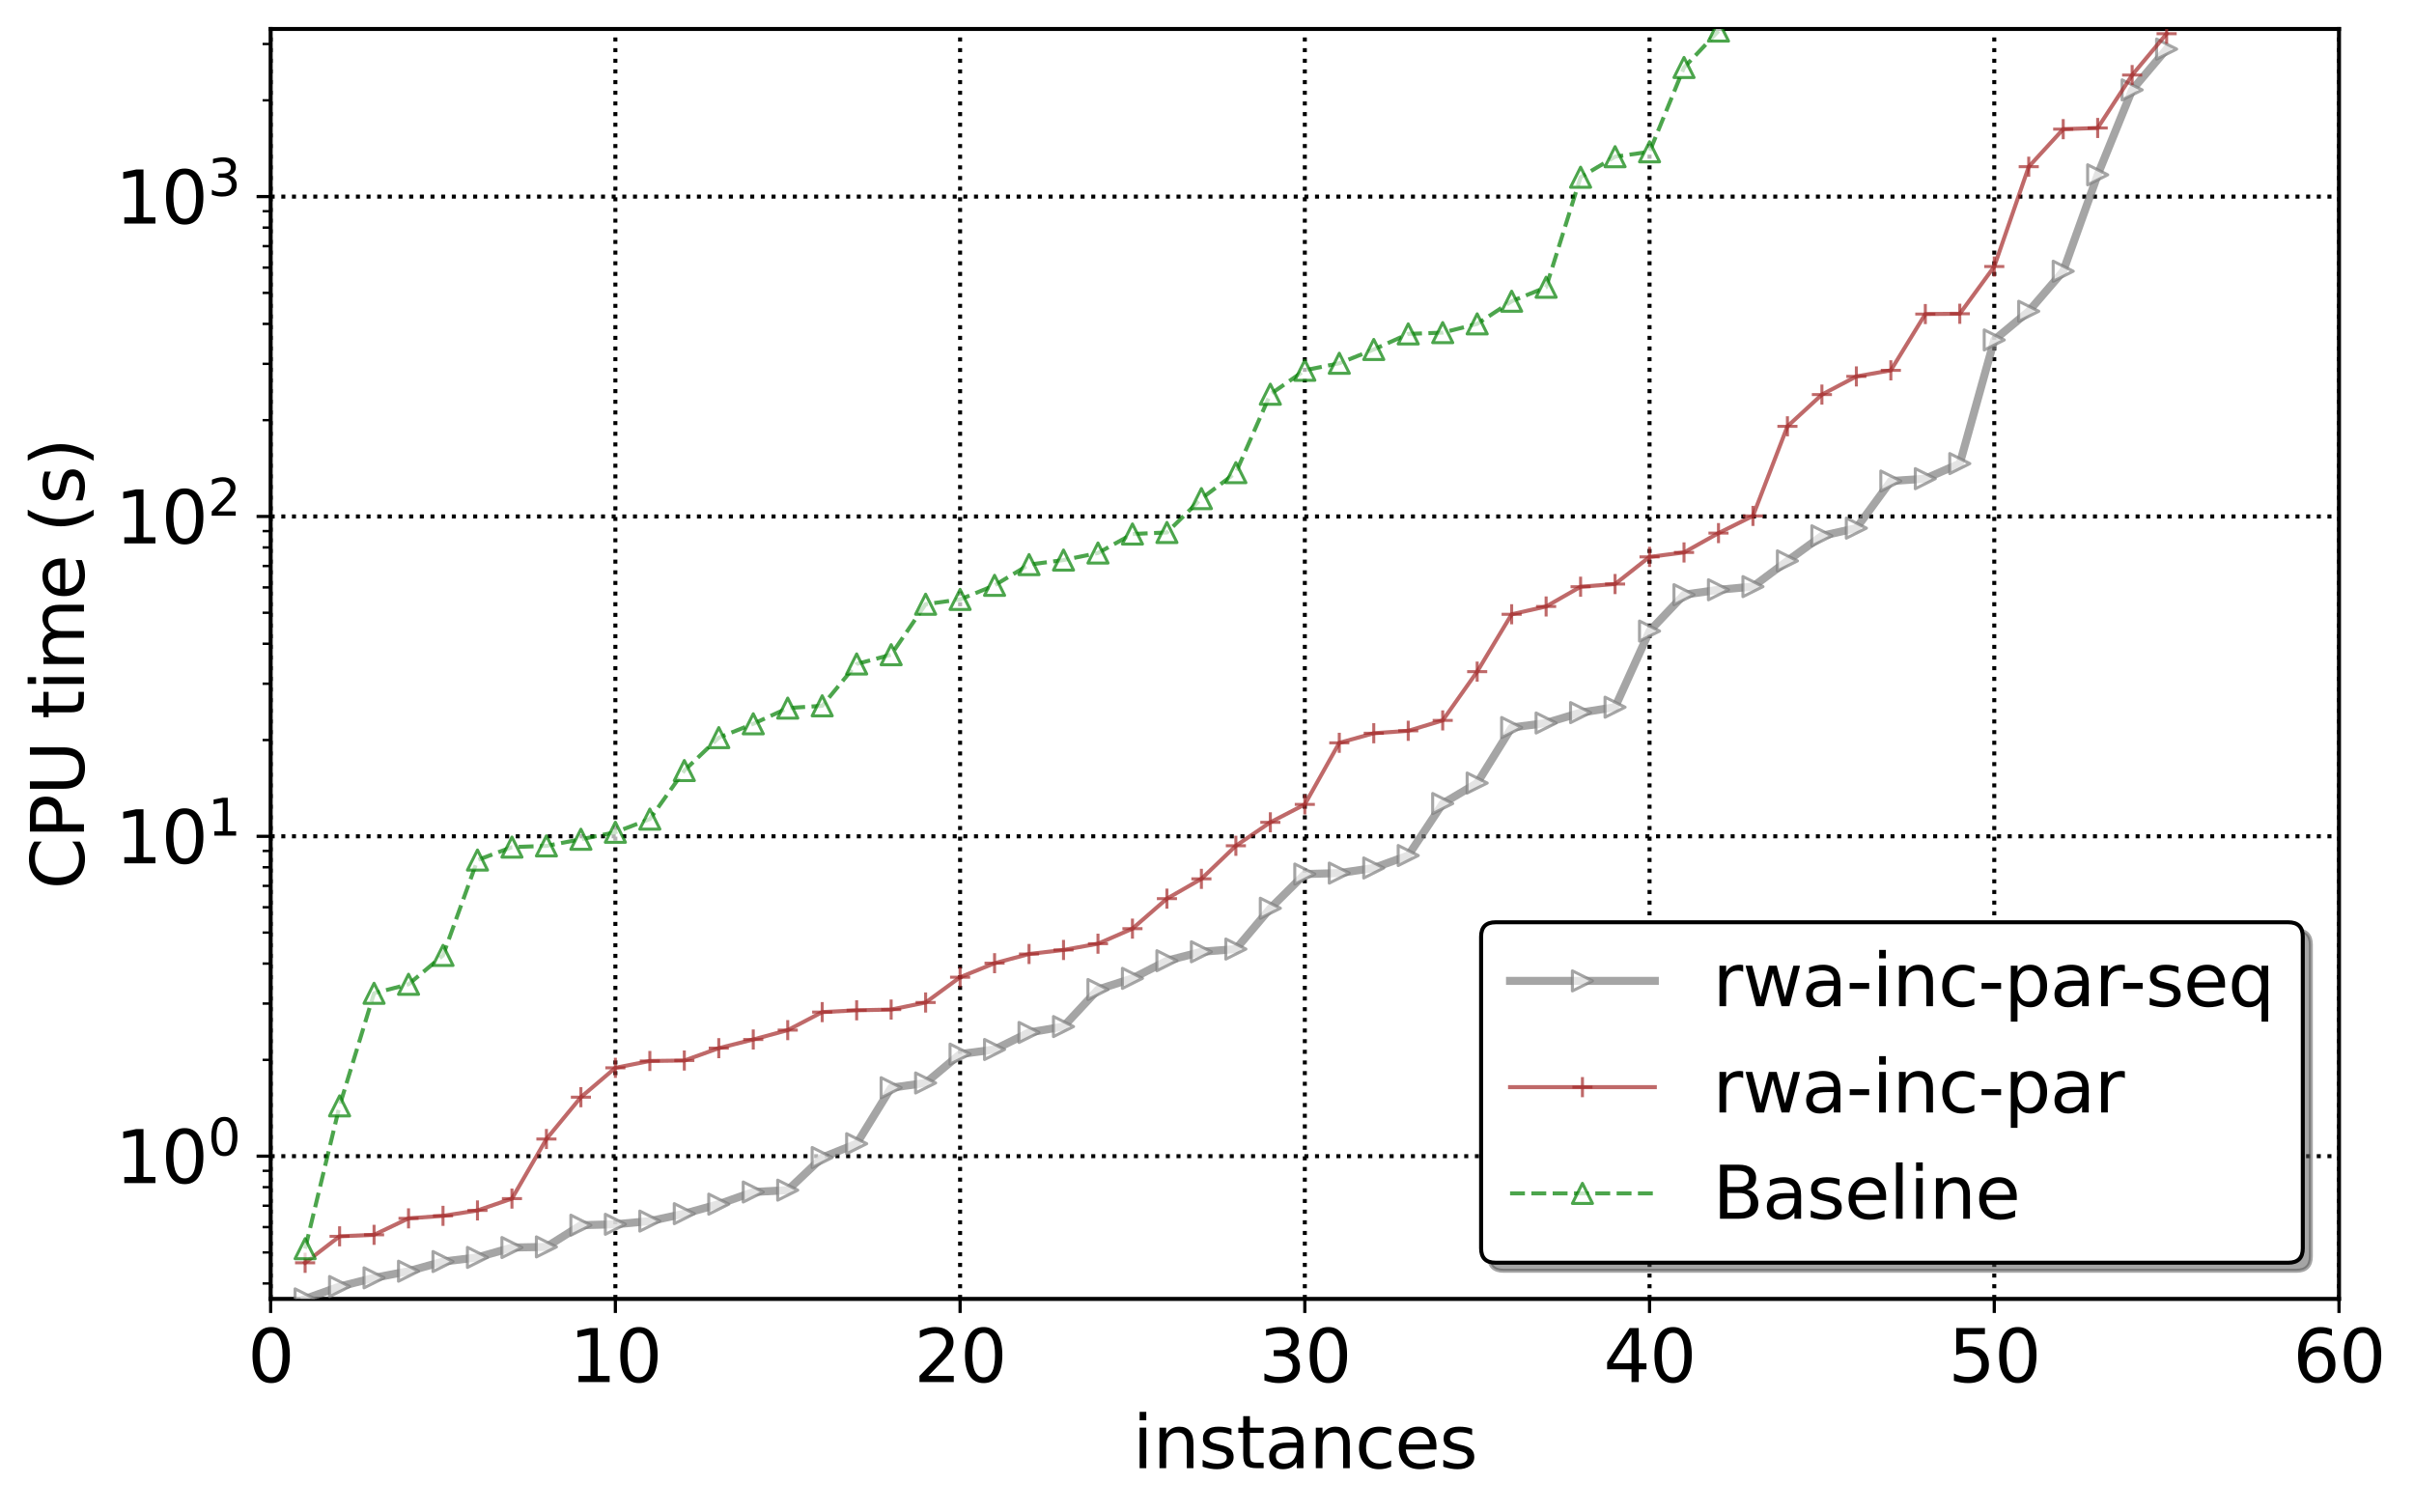 <?xml version="1.0" encoding="utf-8" standalone="no"?>
<!DOCTYPE svg PUBLIC "-//W3C//DTD SVG 1.1//EN"
  "http://www.w3.org/Graphics/SVG/1.1/DTD/svg11.dtd">
<svg xmlns:xlink="http://www.w3.org/1999/xlink" width="600.279pt" height="376.061pt" viewBox="0 0 600.279 376.061" xmlns="http://www.w3.org/2000/svg" version="1.1">
 <defs>
  <style type="text/css">*{stroke-linejoin: round; stroke-linecap: butt}</style>
 </defs>
 <g id="figure_1">
  <g id="patch_1">
   <path d="M -0 376.061 
L 600.279 376.061 
L 600.279 0 
L -0 0 
z
" style="fill: #ffffff"/>
  </g>
  <g id="axes_1">
   <g id="patch_2">
    <path d="M 67.301 323.02 
L 581.627 323.02 
L 581.627 7.2 
L 67.301 7.2 
z
" style="fill: #ffffff"/>
   </g>
   <g id="matplotlib.axis_1">
    <g id="xtick_1">
     <g id="line2d_1">
      <path d="M 67.301 323.02 
L 67.301 7.2 
" clip-path="url(#p035b067e29)" style="fill: none; stroke-dasharray: 1,1.65; stroke-dashoffset: 0; stroke: #000000"/>
     </g>
     <g id="line2d_2">
      <defs>
       <path id="md4bbdf63e0" d="M 0 0 
L 0 3.5 
" style="stroke: #000000; stroke-width: 0.8"/>
      </defs>
      <g>
       <use xlink:href="#md4bbdf63e0" x="67.301" y="323.02" style="stroke: #000000; stroke-width: 0.8"/>
      </g>
     </g>
     <g id="text_1">
      <!-- 0 -->
      <g transform="translate(61.574 343.697) scale(0.18 -0.18)">
       <defs>
        <path id="DejaVuSans-30" d="M 2034 4250 
Q 1547 4250 1301 3770 
Q 1056 3291 1056 2328 
Q 1056 1369 1301 889 
Q 1547 409 2034 409 
Q 2525 409 2770 889 
Q 3016 1369 3016 2328 
Q 3016 3291 2770 3770 
Q 2525 4250 2034 4250 
z
M 2034 4750 
Q 2819 4750 3233 4129 
Q 3647 3509 3647 2328 
Q 3647 1150 3233 529 
Q 2819 -91 2034 -91 
Q 1250 -91 836 529 
Q 422 1150 422 2328 
Q 422 3509 836 4129 
Q 1250 4750 2034 4750 
z
" transform="scale(0.016)"/>
       </defs>
       <use xlink:href="#DejaVuSans-30"/>
      </g>
     </g>
    </g>
    <g id="xtick_2">
     <g id="line2d_3">
      <path d="M 153.022 323.02 
L 153.022 7.2 
" clip-path="url(#p035b067e29)" style="fill: none; stroke-dasharray: 1,1.65; stroke-dashoffset: 0; stroke: #000000"/>
     </g>
     <g id="line2d_4">
      <g>
       <use xlink:href="#md4bbdf63e0" x="153.022" y="323.02" style="stroke: #000000; stroke-width: 0.8"/>
      </g>
     </g>
     <g id="text_2">
      <!-- 10 -->
      <g transform="translate(141.569 343.697) scale(0.18 -0.18)">
       <defs>
        <path id="DejaVuSans-31" d="M 794 531 
L 1825 531 
L 1825 4091 
L 703 3866 
L 703 4441 
L 1819 4666 
L 2450 4666 
L 2450 531 
L 3481 531 
L 3481 0 
L 794 0 
L 794 531 
z
" transform="scale(0.016)"/>
       </defs>
       <use xlink:href="#DejaVuSans-31"/>
       <use xlink:href="#DejaVuSans-30" x="63.623"/>
      </g>
     </g>
    </g>
    <g id="xtick_3">
     <g id="line2d_5">
      <path d="M 238.743 323.02 
L 238.743 7.2 
" clip-path="url(#p035b067e29)" style="fill: none; stroke-dasharray: 1,1.65; stroke-dashoffset: 0; stroke: #000000"/>
     </g>
     <g id="line2d_6">
      <g>
       <use xlink:href="#md4bbdf63e0" x="238.743" y="323.02" style="stroke: #000000; stroke-width: 0.8"/>
      </g>
     </g>
     <g id="text_3">
      <!-- 20 -->
      <g transform="translate(227.29 343.697) scale(0.18 -0.18)">
       <defs>
        <path id="DejaVuSans-32" d="M 1228 531 
L 3431 531 
L 3431 0 
L 469 0 
L 469 531 
Q 828 903 1448 1529 
Q 2069 2156 2228 2338 
Q 2531 2678 2651 2914 
Q 2772 3150 2772 3378 
Q 2772 3750 2511 3984 
Q 2250 4219 1831 4219 
Q 1534 4219 1204 4116 
Q 875 4013 500 3803 
L 500 4441 
Q 881 4594 1212 4672 
Q 1544 4750 1819 4750 
Q 2544 4750 2975 4387 
Q 3406 4025 3406 3419 
Q 3406 3131 3298 2873 
Q 3191 2616 2906 2266 
Q 2828 2175 2409 1742 
Q 1991 1309 1228 531 
z
" transform="scale(0.016)"/>
       </defs>
       <use xlink:href="#DejaVuSans-32"/>
       <use xlink:href="#DejaVuSans-30" x="63.623"/>
      </g>
     </g>
    </g>
    <g id="xtick_4">
     <g id="line2d_7">
      <path d="M 324.464 323.02 
L 324.464 7.2 
" clip-path="url(#p035b067e29)" style="fill: none; stroke-dasharray: 1,1.65; stroke-dashoffset: 0; stroke: #000000"/>
     </g>
     <g id="line2d_8">
      <g>
       <use xlink:href="#md4bbdf63e0" x="324.464" y="323.02" style="stroke: #000000; stroke-width: 0.8"/>
      </g>
     </g>
     <g id="text_4">
      <!-- 30 -->
      <g transform="translate(313.011 343.697) scale(0.18 -0.18)">
       <defs>
        <path id="DejaVuSans-33" d="M 2597 2516 
Q 3050 2419 3304 2112 
Q 3559 1806 3559 1356 
Q 3559 666 3084 287 
Q 2609 -91 1734 -91 
Q 1441 -91 1130 -33 
Q 819 25 488 141 
L 488 750 
Q 750 597 1062 519 
Q 1375 441 1716 441 
Q 2309 441 2620 675 
Q 2931 909 2931 1356 
Q 2931 1769 2642 2001 
Q 2353 2234 1838 2234 
L 1294 2234 
L 1294 2753 
L 1863 2753 
Q 2328 2753 2575 2939 
Q 2822 3125 2822 3475 
Q 2822 3834 2567 4026 
Q 2313 4219 1838 4219 
Q 1578 4219 1281 4162 
Q 984 4106 628 3988 
L 628 4550 
Q 988 4650 1302 4700 
Q 1616 4750 1894 4750 
Q 2613 4750 3031 4423 
Q 3450 4097 3450 3541 
Q 3450 3153 3228 2886 
Q 3006 2619 2597 2516 
z
" transform="scale(0.016)"/>
       </defs>
       <use xlink:href="#DejaVuSans-33"/>
       <use xlink:href="#DejaVuSans-30" x="63.623"/>
      </g>
     </g>
    </g>
    <g id="xtick_5">
     <g id="line2d_9">
      <path d="M 410.185 323.02 
L 410.185 7.2 
" clip-path="url(#p035b067e29)" style="fill: none; stroke-dasharray: 1,1.65; stroke-dashoffset: 0; stroke: #000000"/>
     </g>
     <g id="line2d_10">
      <g>
       <use xlink:href="#md4bbdf63e0" x="410.185" y="323.02" style="stroke: #000000; stroke-width: 0.8"/>
      </g>
     </g>
     <g id="text_5">
      <!-- 40 -->
      <g transform="translate(398.732 343.697) scale(0.18 -0.18)">
       <defs>
        <path id="DejaVuSans-34" d="M 2419 4116 
L 825 1625 
L 2419 1625 
L 2419 4116 
z
M 2253 4666 
L 3047 4666 
L 3047 1625 
L 3713 1625 
L 3713 1100 
L 3047 1100 
L 3047 0 
L 2419 0 
L 2419 1100 
L 313 1100 
L 313 1709 
L 2253 4666 
z
" transform="scale(0.016)"/>
       </defs>
       <use xlink:href="#DejaVuSans-34"/>
       <use xlink:href="#DejaVuSans-30" x="63.623"/>
      </g>
     </g>
    </g>
    <g id="xtick_6">
     <g id="line2d_11">
      <path d="M 495.906 323.02 
L 495.906 7.2 
" clip-path="url(#p035b067e29)" style="fill: none; stroke-dasharray: 1,1.65; stroke-dashoffset: 0; stroke: #000000"/>
     </g>
     <g id="line2d_12">
      <g>
       <use xlink:href="#md4bbdf63e0" x="495.906" y="323.02" style="stroke: #000000; stroke-width: 0.8"/>
      </g>
     </g>
     <g id="text_6">
      <!-- 50 -->
      <g transform="translate(484.453 343.697) scale(0.18 -0.18)">
       <defs>
        <path id="DejaVuSans-35" d="M 691 4666 
L 3169 4666 
L 3169 4134 
L 1269 4134 
L 1269 2991 
Q 1406 3038 1543 3061 
Q 1681 3084 1819 3084 
Q 2600 3084 3056 2656 
Q 3513 2228 3513 1497 
Q 3513 744 3044 326 
Q 2575 -91 1722 -91 
Q 1428 -91 1123 -41 
Q 819 9 494 109 
L 494 744 
Q 775 591 1075 516 
Q 1375 441 1709 441 
Q 2250 441 2565 725 
Q 2881 1009 2881 1497 
Q 2881 1984 2565 2268 
Q 2250 2553 1709 2553 
Q 1456 2553 1204 2497 
Q 953 2441 691 2322 
L 691 4666 
z
" transform="scale(0.016)"/>
       </defs>
       <use xlink:href="#DejaVuSans-35"/>
       <use xlink:href="#DejaVuSans-30" x="63.623"/>
      </g>
     </g>
    </g>
    <g id="xtick_7">
     <g id="line2d_13">
      <path d="M 581.627 323.02 
L 581.627 7.2 
" clip-path="url(#p035b067e29)" style="fill: none; stroke-dasharray: 1,1.65; stroke-dashoffset: 0; stroke: #000000"/>
     </g>
     <g id="line2d_14">
      <g>
       <use xlink:href="#md4bbdf63e0" x="581.627" y="323.02" style="stroke: #000000; stroke-width: 0.8"/>
      </g>
     </g>
     <g id="text_7">
      <!-- 60 -->
      <g transform="translate(570.174 343.697) scale(0.18 -0.18)">
       <defs>
        <path id="DejaVuSans-36" d="M 2113 2584 
Q 1688 2584 1439 2293 
Q 1191 2003 1191 1497 
Q 1191 994 1439 701 
Q 1688 409 2113 409 
Q 2538 409 2786 701 
Q 3034 994 3034 1497 
Q 3034 2003 2786 2293 
Q 2538 2584 2113 2584 
z
M 3366 4563 
L 3366 3988 
Q 3128 4100 2886 4159 
Q 2644 4219 2406 4219 
Q 1781 4219 1451 3797 
Q 1122 3375 1075 2522 
Q 1259 2794 1537 2939 
Q 1816 3084 2150 3084 
Q 2853 3084 3261 2657 
Q 3669 2231 3669 1497 
Q 3669 778 3244 343 
Q 2819 -91 2113 -91 
Q 1303 -91 875 529 
Q 447 1150 447 2328 
Q 447 3434 972 4092 
Q 1497 4750 2381 4750 
Q 2619 4750 2861 4703 
Q 3103 4656 3366 4563 
z
" transform="scale(0.016)"/>
       </defs>
       <use xlink:href="#DejaVuSans-36"/>
       <use xlink:href="#DejaVuSans-30" x="63.623"/>
      </g>
     </g>
    </g>
    <g id="text_8">
     <!-- instances -->
     <g transform="translate(281.649 365.118) scale(0.18 -0.18)">
      <defs>
       <path id="DejaVuSans-69" d="M 603 3500 
L 1178 3500 
L 1178 0 
L 603 0 
L 603 3500 
z
M 603 4863 
L 1178 4863 
L 1178 4134 
L 603 4134 
L 603 4863 
z
" transform="scale(0.016)"/>
       <path id="DejaVuSans-6e" d="M 3513 2113 
L 3513 0 
L 2938 0 
L 2938 2094 
Q 2938 2591 2744 2837 
Q 2550 3084 2163 3084 
Q 1697 3084 1428 2787 
Q 1159 2491 1159 1978 
L 1159 0 
L 581 0 
L 581 3500 
L 1159 3500 
L 1159 2956 
Q 1366 3272 1645 3428 
Q 1925 3584 2291 3584 
Q 2894 3584 3203 3211 
Q 3513 2838 3513 2113 
z
" transform="scale(0.016)"/>
       <path id="DejaVuSans-73" d="M 2834 3397 
L 2834 2853 
Q 2591 2978 2328 3040 
Q 2066 3103 1784 3103 
Q 1356 3103 1142 2972 
Q 928 2841 928 2578 
Q 928 2378 1081 2264 
Q 1234 2150 1697 2047 
L 1894 2003 
Q 2506 1872 2764 1633 
Q 3022 1394 3022 966 
Q 3022 478 2636 193 
Q 2250 -91 1575 -91 
Q 1294 -91 989 -36 
Q 684 19 347 128 
L 347 722 
Q 666 556 975 473 
Q 1284 391 1588 391 
Q 1994 391 2212 530 
Q 2431 669 2431 922 
Q 2431 1156 2273 1281 
Q 2116 1406 1581 1522 
L 1381 1569 
Q 847 1681 609 1914 
Q 372 2147 372 2553 
Q 372 3047 722 3315 
Q 1072 3584 1716 3584 
Q 2034 3584 2315 3537 
Q 2597 3491 2834 3397 
z
" transform="scale(0.016)"/>
       <path id="DejaVuSans-74" d="M 1172 4494 
L 1172 3500 
L 2356 3500 
L 2356 3053 
L 1172 3053 
L 1172 1153 
Q 1172 725 1289 603 
Q 1406 481 1766 481 
L 2356 481 
L 2356 0 
L 1766 0 
Q 1100 0 847 248 
Q 594 497 594 1153 
L 594 3053 
L 172 3053 
L 172 3500 
L 594 3500 
L 594 4494 
L 1172 4494 
z
" transform="scale(0.016)"/>
       <path id="DejaVuSans-61" d="M 2194 1759 
Q 1497 1759 1228 1600 
Q 959 1441 959 1056 
Q 959 750 1161 570 
Q 1363 391 1709 391 
Q 2188 391 2477 730 
Q 2766 1069 2766 1631 
L 2766 1759 
L 2194 1759 
z
M 3341 1997 
L 3341 0 
L 2766 0 
L 2766 531 
Q 2569 213 2275 61 
Q 1981 -91 1556 -91 
Q 1019 -91 701 211 
Q 384 513 384 1019 
Q 384 1609 779 1909 
Q 1175 2209 1959 2209 
L 2766 2209 
L 2766 2266 
Q 2766 2663 2505 2880 
Q 2244 3097 1772 3097 
Q 1472 3097 1187 3025 
Q 903 2953 641 2809 
L 641 3341 
Q 956 3463 1253 3523 
Q 1550 3584 1831 3584 
Q 2591 3584 2966 3190 
Q 3341 2797 3341 1997 
z
" transform="scale(0.016)"/>
       <path id="DejaVuSans-63" d="M 3122 3366 
L 3122 2828 
Q 2878 2963 2633 3030 
Q 2388 3097 2138 3097 
Q 1578 3097 1268 2742 
Q 959 2388 959 1747 
Q 959 1106 1268 751 
Q 1578 397 2138 397 
Q 2388 397 2633 464 
Q 2878 531 3122 666 
L 3122 134 
Q 2881 22 2623 -34 
Q 2366 -91 2075 -91 
Q 1284 -91 818 406 
Q 353 903 353 1747 
Q 353 2603 823 3093 
Q 1294 3584 2113 3584 
Q 2378 3584 2631 3529 
Q 2884 3475 3122 3366 
z
" transform="scale(0.016)"/>
       <path id="DejaVuSans-65" d="M 3597 1894 
L 3597 1613 
L 953 1613 
Q 991 1019 1311 708 
Q 1631 397 2203 397 
Q 2534 397 2845 478 
Q 3156 559 3463 722 
L 3463 178 
Q 3153 47 2828 -22 
Q 2503 -91 2169 -91 
Q 1331 -91 842 396 
Q 353 884 353 1716 
Q 353 2575 817 3079 
Q 1281 3584 2069 3584 
Q 2775 3584 3186 3129 
Q 3597 2675 3597 1894 
z
M 3022 2063 
Q 3016 2534 2758 2815 
Q 2500 3097 2075 3097 
Q 1594 3097 1305 2825 
Q 1016 2553 972 2059 
L 3022 2063 
z
" transform="scale(0.016)"/>
      </defs>
      <use xlink:href="#DejaVuSans-69"/>
      <use xlink:href="#DejaVuSans-6e" x="27.783"/>
      <use xlink:href="#DejaVuSans-73" x="91.162"/>
      <use xlink:href="#DejaVuSans-74" x="143.262"/>
      <use xlink:href="#DejaVuSans-61" x="182.471"/>
      <use xlink:href="#DejaVuSans-6e" x="243.75"/>
      <use xlink:href="#DejaVuSans-63" x="307.129"/>
      <use xlink:href="#DejaVuSans-65" x="362.109"/>
      <use xlink:href="#DejaVuSans-73" x="423.633"/>
     </g>
    </g>
   </g>
   <g id="matplotlib.axis_2">
    <g id="ytick_1">
     <g id="line2d_15">
      <path d="M 67.301 287.523 
L 581.627 287.523 
" clip-path="url(#p035b067e29)" style="fill: none; stroke-dasharray: 1,1.65; stroke-dashoffset: 0; stroke: #000000"/>
     </g>
     <g id="line2d_16">
      <defs>
       <path id="mdc66ce3df3" d="M 0 0 
L -3.5 0 
" style="stroke: #000000; stroke-width: 0.8"/>
      </defs>
      <g>
       <use xlink:href="#mdc66ce3df3" x="67.301" y="287.523" style="stroke: #000000; stroke-width: 0.8"/>
      </g>
     </g>
     <g id="text_9">
      <!-- $\mathdefault{10^{0}}$ -->
      <g transform="translate(28.621 294.362) scale(0.18 -0.18)">
       <use xlink:href="#DejaVuSans-31" transform="translate(0 0.766)"/>
       <use xlink:href="#DejaVuSans-30" transform="translate(63.623 0.766)"/>
       <use xlink:href="#DejaVuSans-30" transform="translate(128.203 39.047) scale(0.7)"/>
      </g>
     </g>
    </g>
    <g id="ytick_2">
     <g id="line2d_17">
      <path d="M 67.301 207.98 
L 581.627 207.98 
" clip-path="url(#p035b067e29)" style="fill: none; stroke-dasharray: 1,1.65; stroke-dashoffset: 0; stroke: #000000"/>
     </g>
     <g id="line2d_18">
      <g>
       <use xlink:href="#mdc66ce3df3" x="67.301" y="207.98" style="stroke: #000000; stroke-width: 0.8"/>
      </g>
     </g>
     <g id="text_10">
      <!-- $\mathdefault{10^{1}}$ -->
      <g transform="translate(28.621 214.818) scale(0.18 -0.18)">
       <use xlink:href="#DejaVuSans-31" transform="translate(0 0.684)"/>
       <use xlink:href="#DejaVuSans-30" transform="translate(63.623 0.684)"/>
       <use xlink:href="#DejaVuSans-31" transform="translate(128.203 38.966) scale(0.7)"/>
      </g>
     </g>
    </g>
    <g id="ytick_3">
     <g id="line2d_19">
      <path d="M 67.301 128.436 
L 581.627 128.436 
" clip-path="url(#p035b067e29)" style="fill: none; stroke-dasharray: 1,1.65; stroke-dashoffset: 0; stroke: #000000"/>
     </g>
     <g id="line2d_20">
      <g>
       <use xlink:href="#mdc66ce3df3" x="67.301" y="128.436" style="stroke: #000000; stroke-width: 0.8"/>
      </g>
     </g>
     <g id="text_11">
      <!-- $\mathdefault{10^{2}}$ -->
      <g transform="translate(28.621 135.274) scale(0.18 -0.18)">
       <use xlink:href="#DejaVuSans-31" transform="translate(0 0.766)"/>
       <use xlink:href="#DejaVuSans-30" transform="translate(63.623 0.766)"/>
       <use xlink:href="#DejaVuSans-32" transform="translate(128.203 39.047) scale(0.7)"/>
      </g>
     </g>
    </g>
    <g id="ytick_4">
     <g id="line2d_21">
      <path d="M 67.301 48.892 
L 581.627 48.892 
" clip-path="url(#p035b067e29)" style="fill: none; stroke-dasharray: 1,1.65; stroke-dashoffset: 0; stroke: #000000"/>
     </g>
     <g id="line2d_22">
      <g>
       <use xlink:href="#mdc66ce3df3" x="67.301" y="48.892" style="stroke: #000000; stroke-width: 0.8"/>
      </g>
     </g>
     <g id="text_12">
      <!-- $\mathdefault{10^{3}}$ -->
      <g transform="translate(28.621 55.73) scale(0.18 -0.18)">
       <use xlink:href="#DejaVuSans-31" transform="translate(0 0.766)"/>
       <use xlink:href="#DejaVuSans-30" transform="translate(63.623 0.766)"/>
       <use xlink:href="#DejaVuSans-33" transform="translate(128.203 39.047) scale(0.7)"/>
      </g>
     </g>
    </g>
    <g id="ytick_5">
     <g id="line2d_23">
      <defs>
       <path id="m4ded13ec0b" d="M 0 0 
L -2 0 
" style="stroke: #000000; stroke-width: 0.6"/>
      </defs>
      <g>
       <use xlink:href="#m4ded13ec0b" x="67.301" y="319.177" style="stroke: #000000; stroke-width: 0.6"/>
      </g>
     </g>
    </g>
    <g id="ytick_6">
     <g id="line2d_24">
      <g>
       <use xlink:href="#m4ded13ec0b" x="67.301" y="311.468" style="stroke: #000000; stroke-width: 0.6"/>
      </g>
     </g>
    </g>
    <g id="ytick_7">
     <g id="line2d_25">
      <g>
       <use xlink:href="#m4ded13ec0b" x="67.301" y="305.17" style="stroke: #000000; stroke-width: 0.6"/>
      </g>
     </g>
    </g>
    <g id="ytick_8">
     <g id="line2d_26">
      <g>
       <use xlink:href="#m4ded13ec0b" x="67.301" y="299.845" style="stroke: #000000; stroke-width: 0.6"/>
      </g>
     </g>
    </g>
    <g id="ytick_9">
     <g id="line2d_27">
      <g>
       <use xlink:href="#m4ded13ec0b" x="67.301" y="295.232" style="stroke: #000000; stroke-width: 0.6"/>
      </g>
     </g>
    </g>
    <g id="ytick_10">
     <g id="line2d_28">
      <g>
       <use xlink:href="#m4ded13ec0b" x="67.301" y="291.163" style="stroke: #000000; stroke-width: 0.6"/>
      </g>
     </g>
    </g>
    <g id="ytick_11">
     <g id="line2d_29">
      <g>
       <use xlink:href="#m4ded13ec0b" x="67.301" y="263.578" style="stroke: #000000; stroke-width: 0.6"/>
      </g>
     </g>
    </g>
    <g id="ytick_12">
     <g id="line2d_30">
      <g>
       <use xlink:href="#m4ded13ec0b" x="67.301" y="249.571" style="stroke: #000000; stroke-width: 0.6"/>
      </g>
     </g>
    </g>
    <g id="ytick_13">
     <g id="line2d_31">
      <g>
       <use xlink:href="#m4ded13ec0b" x="67.301" y="239.633" style="stroke: #000000; stroke-width: 0.6"/>
      </g>
     </g>
    </g>
    <g id="ytick_14">
     <g id="line2d_32">
      <g>
       <use xlink:href="#m4ded13ec0b" x="67.301" y="231.925" style="stroke: #000000; stroke-width: 0.6"/>
      </g>
     </g>
    </g>
    <g id="ytick_15">
     <g id="line2d_33">
      <g>
       <use xlink:href="#m4ded13ec0b" x="67.301" y="225.626" style="stroke: #000000; stroke-width: 0.6"/>
      </g>
     </g>
    </g>
    <g id="ytick_16">
     <g id="line2d_34">
      <g>
       <use xlink:href="#m4ded13ec0b" x="67.301" y="220.301" style="stroke: #000000; stroke-width: 0.6"/>
      </g>
     </g>
    </g>
    <g id="ytick_17">
     <g id="line2d_35">
      <g>
       <use xlink:href="#m4ded13ec0b" x="67.301" y="215.688" style="stroke: #000000; stroke-width: 0.6"/>
      </g>
     </g>
    </g>
    <g id="ytick_18">
     <g id="line2d_36">
      <g>
       <use xlink:href="#m4ded13ec0b" x="67.301" y="211.619" style="stroke: #000000; stroke-width: 0.6"/>
      </g>
     </g>
    </g>
    <g id="ytick_19">
     <g id="line2d_37">
      <g>
       <use xlink:href="#m4ded13ec0b" x="67.301" y="184.034" style="stroke: #000000; stroke-width: 0.6"/>
      </g>
     </g>
    </g>
    <g id="ytick_20">
     <g id="line2d_38">
      <g>
       <use xlink:href="#m4ded13ec0b" x="67.301" y="170.027" style="stroke: #000000; stroke-width: 0.6"/>
      </g>
     </g>
    </g>
    <g id="ytick_21">
     <g id="line2d_39">
      <g>
       <use xlink:href="#m4ded13ec0b" x="67.301" y="160.089" style="stroke: #000000; stroke-width: 0.6"/>
      </g>
     </g>
    </g>
    <g id="ytick_22">
     <g id="line2d_40">
      <g>
       <use xlink:href="#m4ded13ec0b" x="67.301" y="152.381" style="stroke: #000000; stroke-width: 0.6"/>
      </g>
     </g>
    </g>
    <g id="ytick_23">
     <g id="line2d_41">
      <g>
       <use xlink:href="#m4ded13ec0b" x="67.301" y="146.082" style="stroke: #000000; stroke-width: 0.6"/>
      </g>
     </g>
    </g>
    <g id="ytick_24">
     <g id="line2d_42">
      <g>
       <use xlink:href="#m4ded13ec0b" x="67.301" y="140.757" style="stroke: #000000; stroke-width: 0.6"/>
      </g>
     </g>
    </g>
    <g id="ytick_25">
     <g id="line2d_43">
      <g>
       <use xlink:href="#m4ded13ec0b" x="67.301" y="136.144" style="stroke: #000000; stroke-width: 0.6"/>
      </g>
     </g>
    </g>
    <g id="ytick_26">
     <g id="line2d_44">
      <g>
       <use xlink:href="#m4ded13ec0b" x="67.301" y="132.075" style="stroke: #000000; stroke-width: 0.6"/>
      </g>
     </g>
    </g>
    <g id="ytick_27">
     <g id="line2d_45">
      <g>
       <use xlink:href="#m4ded13ec0b" x="67.301" y="104.491" style="stroke: #000000; stroke-width: 0.6"/>
      </g>
     </g>
    </g>
    <g id="ytick_28">
     <g id="line2d_46">
      <g>
       <use xlink:href="#m4ded13ec0b" x="67.301" y="90.484" style="stroke: #000000; stroke-width: 0.6"/>
      </g>
     </g>
    </g>
    <g id="ytick_29">
     <g id="line2d_47">
      <g>
       <use xlink:href="#m4ded13ec0b" x="67.301" y="80.546" style="stroke: #000000; stroke-width: 0.6"/>
      </g>
     </g>
    </g>
    <g id="ytick_30">
     <g id="line2d_48">
      <g>
       <use xlink:href="#m4ded13ec0b" x="67.301" y="72.837" style="stroke: #000000; stroke-width: 0.6"/>
      </g>
     </g>
    </g>
    <g id="ytick_31">
     <g id="line2d_49">
      <g>
       <use xlink:href="#m4ded13ec0b" x="67.301" y="66.539" style="stroke: #000000; stroke-width: 0.6"/>
      </g>
     </g>
    </g>
    <g id="ytick_32">
     <g id="line2d_50">
      <g>
       <use xlink:href="#m4ded13ec0b" x="67.301" y="61.213" style="stroke: #000000; stroke-width: 0.6"/>
      </g>
     </g>
    </g>
    <g id="ytick_33">
     <g id="line2d_51">
      <g>
       <use xlink:href="#m4ded13ec0b" x="67.301" y="56.6" style="stroke: #000000; stroke-width: 0.6"/>
      </g>
     </g>
    </g>
    <g id="ytick_34">
     <g id="line2d_52">
      <g>
       <use xlink:href="#m4ded13ec0b" x="67.301" y="52.532" style="stroke: #000000; stroke-width: 0.6"/>
      </g>
     </g>
    </g>
    <g id="ytick_35">
     <g id="line2d_53">
      <g>
       <use xlink:href="#m4ded13ec0b" x="67.301" y="24.947" style="stroke: #000000; stroke-width: 0.6"/>
      </g>
     </g>
    </g>
    <g id="ytick_36">
     <g id="line2d_54">
      <g>
       <use xlink:href="#m4ded13ec0b" x="67.301" y="10.94" style="stroke: #000000; stroke-width: 0.6"/>
      </g>
     </g>
    </g>
    <g id="text_13">
     <!-- CPU time (s) -->
     <g transform="translate(20.877 221.173) rotate(-90) scale(0.18 -0.18)">
      <defs>
       <path id="DejaVuSans-43" d="M 4122 4306 
L 4122 3641 
Q 3803 3938 3442 4084 
Q 3081 4231 2675 4231 
Q 1875 4231 1450 3742 
Q 1025 3253 1025 2328 
Q 1025 1406 1450 917 
Q 1875 428 2675 428 
Q 3081 428 3442 575 
Q 3803 722 4122 1019 
L 4122 359 
Q 3791 134 3420 21 
Q 3050 -91 2638 -91 
Q 1578 -91 968 557 
Q 359 1206 359 2328 
Q 359 3453 968 4101 
Q 1578 4750 2638 4750 
Q 3056 4750 3426 4639 
Q 3797 4528 4122 4306 
z
" transform="scale(0.016)"/>
       <path id="DejaVuSans-50" d="M 1259 4147 
L 1259 2394 
L 2053 2394 
Q 2494 2394 2734 2622 
Q 2975 2850 2975 3272 
Q 2975 3691 2734 3919 
Q 2494 4147 2053 4147 
L 1259 4147 
z
M 628 4666 
L 2053 4666 
Q 2838 4666 3239 4311 
Q 3641 3956 3641 3272 
Q 3641 2581 3239 2228 
Q 2838 1875 2053 1875 
L 1259 1875 
L 1259 0 
L 628 0 
L 628 4666 
z
" transform="scale(0.016)"/>
       <path id="DejaVuSans-55" d="M 556 4666 
L 1191 4666 
L 1191 1831 
Q 1191 1081 1462 751 
Q 1734 422 2344 422 
Q 2950 422 3222 751 
Q 3494 1081 3494 1831 
L 3494 4666 
L 4128 4666 
L 4128 1753 
Q 4128 841 3676 375 
Q 3225 -91 2344 -91 
Q 1459 -91 1007 375 
Q 556 841 556 1753 
L 556 4666 
z
" transform="scale(0.016)"/>
       <path id="DejaVuSans-20" transform="scale(0.016)"/>
       <path id="DejaVuSans-6d" d="M 3328 2828 
Q 3544 3216 3844 3400 
Q 4144 3584 4550 3584 
Q 5097 3584 5394 3201 
Q 5691 2819 5691 2113 
L 5691 0 
L 5113 0 
L 5113 2094 
Q 5113 2597 4934 2840 
Q 4756 3084 4391 3084 
Q 3944 3084 3684 2787 
Q 3425 2491 3425 1978 
L 3425 0 
L 2847 0 
L 2847 2094 
Q 2847 2600 2669 2842 
Q 2491 3084 2119 3084 
Q 1678 3084 1418 2786 
Q 1159 2488 1159 1978 
L 1159 0 
L 581 0 
L 581 3500 
L 1159 3500 
L 1159 2956 
Q 1356 3278 1631 3431 
Q 1906 3584 2284 3584 
Q 2666 3584 2933 3390 
Q 3200 3197 3328 2828 
z
" transform="scale(0.016)"/>
       <path id="DejaVuSans-28" d="M 1984 4856 
Q 1566 4138 1362 3434 
Q 1159 2731 1159 2009 
Q 1159 1288 1364 580 
Q 1569 -128 1984 -844 
L 1484 -844 
Q 1016 -109 783 600 
Q 550 1309 550 2009 
Q 550 2706 781 3412 
Q 1013 4119 1484 4856 
L 1984 4856 
z
" transform="scale(0.016)"/>
       <path id="DejaVuSans-29" d="M 513 4856 
L 1013 4856 
Q 1481 4119 1714 3412 
Q 1947 2706 1947 2009 
Q 1947 1309 1714 600 
Q 1481 -109 1013 -844 
L 513 -844 
Q 928 -128 1133 580 
Q 1338 1288 1338 2009 
Q 1338 2731 1133 3434 
Q 928 4138 513 4856 
z
" transform="scale(0.016)"/>
      </defs>
      <use xlink:href="#DejaVuSans-43"/>
      <use xlink:href="#DejaVuSans-50" x="69.824"/>
      <use xlink:href="#DejaVuSans-55" x="130.127"/>
      <use xlink:href="#DejaVuSans-20" x="203.32"/>
      <use xlink:href="#DejaVuSans-74" x="235.107"/>
      <use xlink:href="#DejaVuSans-69" x="274.316"/>
      <use xlink:href="#DejaVuSans-6d" x="302.1"/>
      <use xlink:href="#DejaVuSans-65" x="399.512"/>
      <use xlink:href="#DejaVuSans-20" x="461.035"/>
      <use xlink:href="#DejaVuSans-28" x="492.822"/>
      <use xlink:href="#DejaVuSans-73" x="531.836"/>
      <use xlink:href="#DejaVuSans-29" x="583.936"/>
     </g>
    </g>
   </g>
   <g id="patch_3">
    <path d="M 67.301 323.02 
L 67.301 7.2 
" style="fill: none; stroke: #000000; stroke-linejoin: miter; stroke-linecap: square"/>
   </g>
   <g id="patch_4">
    <path d="M 581.627 323.02 
L 581.627 7.2 
" style="fill: none; stroke: #000000; stroke-linejoin: miter; stroke-linecap: square"/>
   </g>
   <g id="patch_5">
    <path d="M 67.301 323.02 
L 581.627 323.02 
" style="fill: none; stroke: #000000; stroke-linejoin: miter; stroke-linecap: square"/>
   </g>
   <g id="patch_6">
    <path d="M 67.301 7.2 
L 581.627 7.2 
" style="fill: none; stroke: #000000; stroke-linejoin: miter; stroke-linecap: square"/>
   </g>
   <g id="line2d_55">
    <path d="M 75.873 323.02 
L 84.445 319.94 
L 93.017 317.778 
L 101.589 316.129 
L 110.161 313.732 
L 118.733 312.703 
L 127.305 310.245 
L 135.877 310.089 
L 144.45 304.69 
L 153.022 304.46 
L 161.594 303.667 
L 170.166 301.824 
L 178.738 299.457 
L 187.31 296.436 
L 195.882 295.975 
L 204.454 287.86 
L 213.026 284.421 
L 221.598 270.497 
L 230.17 269.318 
L 238.743 262.142 
L 247.315 260.992 
L 255.887 256.756 
L 264.459 255.294 
L 273.031 246.081 
L 281.603 243.305 
L 290.175 238.921 
L 298.747 236.694 
L 307.319 236.017 
L 315.891 225.867 
L 324.464 217.364 
L 333.036 217.125 
L 341.608 215.854 
L 350.18 212.756 
L 358.752 199.826 
L 367.324 194.731 
L 375.896 180.926 
L 384.468 179.799 
L 393.04 177.215 
L 401.612 175.87 
L 410.185 156.938 
L 418.757 147.889 
L 427.329 146.671 
L 435.901 145.881 
L 444.473 139.484 
L 453.045 133.253 
L 461.617 131.34 
L 470.189 119.625 
L 478.761 119.04 
L 487.333 115.288 
L 495.906 84.538 
L 504.478 77.41 
L 513.05 67.448 
L 521.622 43.471 
L 530.194 22.354 
L 538.766 12.207 
" clip-path="url(#p035b067e29)" style="fill: none; stroke: #808080; stroke-opacity: 0.7; stroke-width: 2; stroke-linecap: square"/>
    <defs>
     <path id="m15b305b0f8" d="M 2.5 0 
L -2.5 -2.5 
L -2.5 2.5 
z
" style="stroke: #808080; stroke-opacity: 0.7; stroke-width: 0.75; stroke-linejoin: miter"/>
    </defs>
    <g clip-path="url(#p035b067e29)">
     <use xlink:href="#m15b305b0f8" x="75.873" y="323.02" style="fill: #ffffff; fill-opacity: 0.7; stroke: #808080; stroke-opacity: 0.7; stroke-width: 0.75; stroke-linejoin: miter"/>
     <use xlink:href="#m15b305b0f8" x="84.445" y="319.94" style="fill: #ffffff; fill-opacity: 0.7; stroke: #808080; stroke-opacity: 0.7; stroke-width: 0.75; stroke-linejoin: miter"/>
     <use xlink:href="#m15b305b0f8" x="93.017" y="317.778" style="fill: #ffffff; fill-opacity: 0.7; stroke: #808080; stroke-opacity: 0.7; stroke-width: 0.75; stroke-linejoin: miter"/>
     <use xlink:href="#m15b305b0f8" x="101.589" y="316.129" style="fill: #ffffff; fill-opacity: 0.7; stroke: #808080; stroke-opacity: 0.7; stroke-width: 0.75; stroke-linejoin: miter"/>
     <use xlink:href="#m15b305b0f8" x="110.161" y="313.732" style="fill: #ffffff; fill-opacity: 0.7; stroke: #808080; stroke-opacity: 0.7; stroke-width: 0.75; stroke-linejoin: miter"/>
     <use xlink:href="#m15b305b0f8" x="118.733" y="312.703" style="fill: #ffffff; fill-opacity: 0.7; stroke: #808080; stroke-opacity: 0.7; stroke-width: 0.75; stroke-linejoin: miter"/>
     <use xlink:href="#m15b305b0f8" x="127.305" y="310.245" style="fill: #ffffff; fill-opacity: 0.7; stroke: #808080; stroke-opacity: 0.7; stroke-width: 0.75; stroke-linejoin: miter"/>
     <use xlink:href="#m15b305b0f8" x="135.877" y="310.089" style="fill: #ffffff; fill-opacity: 0.7; stroke: #808080; stroke-opacity: 0.7; stroke-width: 0.75; stroke-linejoin: miter"/>
     <use xlink:href="#m15b305b0f8" x="144.45" y="304.69" style="fill: #ffffff; fill-opacity: 0.7; stroke: #808080; stroke-opacity: 0.7; stroke-width: 0.75; stroke-linejoin: miter"/>
     <use xlink:href="#m15b305b0f8" x="153.022" y="304.46" style="fill: #ffffff; fill-opacity: 0.7; stroke: #808080; stroke-opacity: 0.7; stroke-width: 0.75; stroke-linejoin: miter"/>
     <use xlink:href="#m15b305b0f8" x="161.594" y="303.667" style="fill: #ffffff; fill-opacity: 0.7; stroke: #808080; stroke-opacity: 0.7; stroke-width: 0.75; stroke-linejoin: miter"/>
     <use xlink:href="#m15b305b0f8" x="170.166" y="301.824" style="fill: #ffffff; fill-opacity: 0.7; stroke: #808080; stroke-opacity: 0.7; stroke-width: 0.75; stroke-linejoin: miter"/>
     <use xlink:href="#m15b305b0f8" x="178.738" y="299.457" style="fill: #ffffff; fill-opacity: 0.7; stroke: #808080; stroke-opacity: 0.7; stroke-width: 0.75; stroke-linejoin: miter"/>
     <use xlink:href="#m15b305b0f8" x="187.31" y="296.436" style="fill: #ffffff; fill-opacity: 0.7; stroke: #808080; stroke-opacity: 0.7; stroke-width: 0.75; stroke-linejoin: miter"/>
     <use xlink:href="#m15b305b0f8" x="195.882" y="295.975" style="fill: #ffffff; fill-opacity: 0.7; stroke: #808080; stroke-opacity: 0.7; stroke-width: 0.75; stroke-linejoin: miter"/>
     <use xlink:href="#m15b305b0f8" x="204.454" y="287.86" style="fill: #ffffff; fill-opacity: 0.7; stroke: #808080; stroke-opacity: 0.7; stroke-width: 0.75; stroke-linejoin: miter"/>
     <use xlink:href="#m15b305b0f8" x="213.026" y="284.421" style="fill: #ffffff; fill-opacity: 0.7; stroke: #808080; stroke-opacity: 0.7; stroke-width: 0.75; stroke-linejoin: miter"/>
     <use xlink:href="#m15b305b0f8" x="221.598" y="270.497" style="fill: #ffffff; fill-opacity: 0.7; stroke: #808080; stroke-opacity: 0.7; stroke-width: 0.75; stroke-linejoin: miter"/>
     <use xlink:href="#m15b305b0f8" x="230.17" y="269.318" style="fill: #ffffff; fill-opacity: 0.7; stroke: #808080; stroke-opacity: 0.7; stroke-width: 0.75; stroke-linejoin: miter"/>
     <use xlink:href="#m15b305b0f8" x="238.743" y="262.142" style="fill: #ffffff; fill-opacity: 0.7; stroke: #808080; stroke-opacity: 0.7; stroke-width: 0.75; stroke-linejoin: miter"/>
     <use xlink:href="#m15b305b0f8" x="247.315" y="260.992" style="fill: #ffffff; fill-opacity: 0.7; stroke: #808080; stroke-opacity: 0.7; stroke-width: 0.75; stroke-linejoin: miter"/>
     <use xlink:href="#m15b305b0f8" x="255.887" y="256.756" style="fill: #ffffff; fill-opacity: 0.7; stroke: #808080; stroke-opacity: 0.7; stroke-width: 0.75; stroke-linejoin: miter"/>
     <use xlink:href="#m15b305b0f8" x="264.459" y="255.294" style="fill: #ffffff; fill-opacity: 0.7; stroke: #808080; stroke-opacity: 0.7; stroke-width: 0.75; stroke-linejoin: miter"/>
     <use xlink:href="#m15b305b0f8" x="273.031" y="246.081" style="fill: #ffffff; fill-opacity: 0.7; stroke: #808080; stroke-opacity: 0.7; stroke-width: 0.75; stroke-linejoin: miter"/>
     <use xlink:href="#m15b305b0f8" x="281.603" y="243.305" style="fill: #ffffff; fill-opacity: 0.7; stroke: #808080; stroke-opacity: 0.7; stroke-width: 0.75; stroke-linejoin: miter"/>
     <use xlink:href="#m15b305b0f8" x="290.175" y="238.921" style="fill: #ffffff; fill-opacity: 0.7; stroke: #808080; stroke-opacity: 0.7; stroke-width: 0.75; stroke-linejoin: miter"/>
     <use xlink:href="#m15b305b0f8" x="298.747" y="236.694" style="fill: #ffffff; fill-opacity: 0.7; stroke: #808080; stroke-opacity: 0.7; stroke-width: 0.75; stroke-linejoin: miter"/>
     <use xlink:href="#m15b305b0f8" x="307.319" y="236.017" style="fill: #ffffff; fill-opacity: 0.7; stroke: #808080; stroke-opacity: 0.7; stroke-width: 0.75; stroke-linejoin: miter"/>
     <use xlink:href="#m15b305b0f8" x="315.891" y="225.867" style="fill: #ffffff; fill-opacity: 0.7; stroke: #808080; stroke-opacity: 0.7; stroke-width: 0.75; stroke-linejoin: miter"/>
     <use xlink:href="#m15b305b0f8" x="324.464" y="217.364" style="fill: #ffffff; fill-opacity: 0.7; stroke: #808080; stroke-opacity: 0.7; stroke-width: 0.75; stroke-linejoin: miter"/>
     <use xlink:href="#m15b305b0f8" x="333.036" y="217.125" style="fill: #ffffff; fill-opacity: 0.7; stroke: #808080; stroke-opacity: 0.7; stroke-width: 0.75; stroke-linejoin: miter"/>
     <use xlink:href="#m15b305b0f8" x="341.608" y="215.854" style="fill: #ffffff; fill-opacity: 0.7; stroke: #808080; stroke-opacity: 0.7; stroke-width: 0.75; stroke-linejoin: miter"/>
     <use xlink:href="#m15b305b0f8" x="350.18" y="212.756" style="fill: #ffffff; fill-opacity: 0.7; stroke: #808080; stroke-opacity: 0.7; stroke-width: 0.75; stroke-linejoin: miter"/>
     <use xlink:href="#m15b305b0f8" x="358.752" y="199.826" style="fill: #ffffff; fill-opacity: 0.7; stroke: #808080; stroke-opacity: 0.7; stroke-width: 0.75; stroke-linejoin: miter"/>
     <use xlink:href="#m15b305b0f8" x="367.324" y="194.731" style="fill: #ffffff; fill-opacity: 0.7; stroke: #808080; stroke-opacity: 0.7; stroke-width: 0.75; stroke-linejoin: miter"/>
     <use xlink:href="#m15b305b0f8" x="375.896" y="180.926" style="fill: #ffffff; fill-opacity: 0.7; stroke: #808080; stroke-opacity: 0.7; stroke-width: 0.75; stroke-linejoin: miter"/>
     <use xlink:href="#m15b305b0f8" x="384.468" y="179.799" style="fill: #ffffff; fill-opacity: 0.7; stroke: #808080; stroke-opacity: 0.7; stroke-width: 0.75; stroke-linejoin: miter"/>
     <use xlink:href="#m15b305b0f8" x="393.04" y="177.215" style="fill: #ffffff; fill-opacity: 0.7; stroke: #808080; stroke-opacity: 0.7; stroke-width: 0.75; stroke-linejoin: miter"/>
     <use xlink:href="#m15b305b0f8" x="401.612" y="175.87" style="fill: #ffffff; fill-opacity: 0.7; stroke: #808080; stroke-opacity: 0.7; stroke-width: 0.75; stroke-linejoin: miter"/>
     <use xlink:href="#m15b305b0f8" x="410.185" y="156.938" style="fill: #ffffff; fill-opacity: 0.7; stroke: #808080; stroke-opacity: 0.7; stroke-width: 0.75; stroke-linejoin: miter"/>
     <use xlink:href="#m15b305b0f8" x="418.757" y="147.889" style="fill: #ffffff; fill-opacity: 0.7; stroke: #808080; stroke-opacity: 0.7; stroke-width: 0.75; stroke-linejoin: miter"/>
     <use xlink:href="#m15b305b0f8" x="427.329" y="146.671" style="fill: #ffffff; fill-opacity: 0.7; stroke: #808080; stroke-opacity: 0.7; stroke-width: 0.75; stroke-linejoin: miter"/>
     <use xlink:href="#m15b305b0f8" x="435.901" y="145.881" style="fill: #ffffff; fill-opacity: 0.7; stroke: #808080; stroke-opacity: 0.7; stroke-width: 0.75; stroke-linejoin: miter"/>
     <use xlink:href="#m15b305b0f8" x="444.473" y="139.484" style="fill: #ffffff; fill-opacity: 0.7; stroke: #808080; stroke-opacity: 0.7; stroke-width: 0.75; stroke-linejoin: miter"/>
     <use xlink:href="#m15b305b0f8" x="453.045" y="133.253" style="fill: #ffffff; fill-opacity: 0.7; stroke: #808080; stroke-opacity: 0.7; stroke-width: 0.75; stroke-linejoin: miter"/>
     <use xlink:href="#m15b305b0f8" x="461.617" y="131.34" style="fill: #ffffff; fill-opacity: 0.7; stroke: #808080; stroke-opacity: 0.7; stroke-width: 0.75; stroke-linejoin: miter"/>
     <use xlink:href="#m15b305b0f8" x="470.189" y="119.625" style="fill: #ffffff; fill-opacity: 0.7; stroke: #808080; stroke-opacity: 0.7; stroke-width: 0.75; stroke-linejoin: miter"/>
     <use xlink:href="#m15b305b0f8" x="478.761" y="119.04" style="fill: #ffffff; fill-opacity: 0.7; stroke: #808080; stroke-opacity: 0.7; stroke-width: 0.75; stroke-linejoin: miter"/>
     <use xlink:href="#m15b305b0f8" x="487.333" y="115.288" style="fill: #ffffff; fill-opacity: 0.7; stroke: #808080; stroke-opacity: 0.7; stroke-width: 0.75; stroke-linejoin: miter"/>
     <use xlink:href="#m15b305b0f8" x="495.906" y="84.538" style="fill: #ffffff; fill-opacity: 0.7; stroke: #808080; stroke-opacity: 0.7; stroke-width: 0.75; stroke-linejoin: miter"/>
     <use xlink:href="#m15b305b0f8" x="504.478" y="77.41" style="fill: #ffffff; fill-opacity: 0.7; stroke: #808080; stroke-opacity: 0.7; stroke-width: 0.75; stroke-linejoin: miter"/>
     <use xlink:href="#m15b305b0f8" x="513.05" y="67.448" style="fill: #ffffff; fill-opacity: 0.7; stroke: #808080; stroke-opacity: 0.7; stroke-width: 0.75; stroke-linejoin: miter"/>
     <use xlink:href="#m15b305b0f8" x="521.622" y="43.471" style="fill: #ffffff; fill-opacity: 0.7; stroke: #808080; stroke-opacity: 0.7; stroke-width: 0.75; stroke-linejoin: miter"/>
     <use xlink:href="#m15b305b0f8" x="530.194" y="22.354" style="fill: #ffffff; fill-opacity: 0.7; stroke: #808080; stroke-opacity: 0.7; stroke-width: 0.75; stroke-linejoin: miter"/>
     <use xlink:href="#m15b305b0f8" x="538.766" y="12.207" style="fill: #ffffff; fill-opacity: 0.7; stroke: #808080; stroke-opacity: 0.7; stroke-width: 0.75; stroke-linejoin: miter"/>
    </g>
   </g>
   <g id="line2d_56">
    <path d="M 75.873 314.043 
L 84.445 307.455 
L 93.017 307.082 
L 101.589 302.989 
L 110.161 302.364 
L 118.733 301.019 
L 127.305 298.077 
L 135.877 283.254 
L 144.45 272.856 
L 153.022 265.553 
L 161.594 263.854 
L 170.166 263.736 
L 178.738 260.663 
L 187.31 258.509 
L 195.882 256.179 
L 204.454 251.699 
L 213.026 251.248 
L 221.598 251.065 
L 230.17 249.308 
L 238.743 243.018 
L 247.315 239.534 
L 255.887 237.246 
L 264.459 236.244 
L 273.031 234.686 
L 281.603 230.941 
L 290.175 223.48 
L 298.747 218.558 
L 307.319 210.335 
L 315.891 204.497 
L 324.464 200.046 
L 333.036 184.727 
L 341.608 182.35 
L 350.18 181.741 
L 358.752 179.155 
L 367.324 167.023 
L 375.896 152.762 
L 384.468 150.822 
L 393.04 145.912 
L 401.612 145.242 
L 410.185 138.489 
L 418.757 137.385 
L 427.329 132.574 
L 435.901 128.301 
L 444.473 106.021 
L 453.045 98.125 
L 461.617 93.609 
L 470.189 92.1 
L 478.761 78.101 
L 487.333 78.028 
L 495.906 66.284 
L 504.478 41.457 
L 513.05 32.117 
L 521.622 31.827 
L 530.194 18.665 
L 538.766 8.383 
" clip-path="url(#p035b067e29)" style="fill: none; stroke: #a52a2a; stroke-opacity: 0.7; stroke-linecap: square"/>
    <defs>
     <path id="m0b48726fd0" d="M -2.5 0 
L 2.5 0 
M 0 2.5 
L 0 -2.5 
" style="stroke: #a52a2a; stroke-opacity: 0.7; stroke-width: 0.75"/>
    </defs>
    <g clip-path="url(#p035b067e29)">
     <use xlink:href="#m0b48726fd0" x="75.873" y="314.043" style="fill: #ffffff; fill-opacity: 0.7; stroke: #a52a2a; stroke-opacity: 0.7; stroke-width: 0.75"/>
     <use xlink:href="#m0b48726fd0" x="84.445" y="307.455" style="fill: #ffffff; fill-opacity: 0.7; stroke: #a52a2a; stroke-opacity: 0.7; stroke-width: 0.75"/>
     <use xlink:href="#m0b48726fd0" x="93.017" y="307.082" style="fill: #ffffff; fill-opacity: 0.7; stroke: #a52a2a; stroke-opacity: 0.7; stroke-width: 0.75"/>
     <use xlink:href="#m0b48726fd0" x="101.589" y="302.989" style="fill: #ffffff; fill-opacity: 0.7; stroke: #a52a2a; stroke-opacity: 0.7; stroke-width: 0.75"/>
     <use xlink:href="#m0b48726fd0" x="110.161" y="302.364" style="fill: #ffffff; fill-opacity: 0.7; stroke: #a52a2a; stroke-opacity: 0.7; stroke-width: 0.75"/>
     <use xlink:href="#m0b48726fd0" x="118.733" y="301.019" style="fill: #ffffff; fill-opacity: 0.7; stroke: #a52a2a; stroke-opacity: 0.7; stroke-width: 0.75"/>
     <use xlink:href="#m0b48726fd0" x="127.305" y="298.077" style="fill: #ffffff; fill-opacity: 0.7; stroke: #a52a2a; stroke-opacity: 0.7; stroke-width: 0.75"/>
     <use xlink:href="#m0b48726fd0" x="135.877" y="283.254" style="fill: #ffffff; fill-opacity: 0.7; stroke: #a52a2a; stroke-opacity: 0.7; stroke-width: 0.75"/>
     <use xlink:href="#m0b48726fd0" x="144.45" y="272.856" style="fill: #ffffff; fill-opacity: 0.7; stroke: #a52a2a; stroke-opacity: 0.7; stroke-width: 0.75"/>
     <use xlink:href="#m0b48726fd0" x="153.022" y="265.553" style="fill: #ffffff; fill-opacity: 0.7; stroke: #a52a2a; stroke-opacity: 0.7; stroke-width: 0.75"/>
     <use xlink:href="#m0b48726fd0" x="161.594" y="263.854" style="fill: #ffffff; fill-opacity: 0.7; stroke: #a52a2a; stroke-opacity: 0.7; stroke-width: 0.75"/>
     <use xlink:href="#m0b48726fd0" x="170.166" y="263.736" style="fill: #ffffff; fill-opacity: 0.7; stroke: #a52a2a; stroke-opacity: 0.7; stroke-width: 0.75"/>
     <use xlink:href="#m0b48726fd0" x="178.738" y="260.663" style="fill: #ffffff; fill-opacity: 0.7; stroke: #a52a2a; stroke-opacity: 0.7; stroke-width: 0.75"/>
     <use xlink:href="#m0b48726fd0" x="187.31" y="258.509" style="fill: #ffffff; fill-opacity: 0.7; stroke: #a52a2a; stroke-opacity: 0.7; stroke-width: 0.75"/>
     <use xlink:href="#m0b48726fd0" x="195.882" y="256.179" style="fill: #ffffff; fill-opacity: 0.7; stroke: #a52a2a; stroke-opacity: 0.7; stroke-width: 0.75"/>
     <use xlink:href="#m0b48726fd0" x="204.454" y="251.699" style="fill: #ffffff; fill-opacity: 0.7; stroke: #a52a2a; stroke-opacity: 0.7; stroke-width: 0.75"/>
     <use xlink:href="#m0b48726fd0" x="213.026" y="251.248" style="fill: #ffffff; fill-opacity: 0.7; stroke: #a52a2a; stroke-opacity: 0.7; stroke-width: 0.75"/>
     <use xlink:href="#m0b48726fd0" x="221.598" y="251.065" style="fill: #ffffff; fill-opacity: 0.7; stroke: #a52a2a; stroke-opacity: 0.7; stroke-width: 0.75"/>
     <use xlink:href="#m0b48726fd0" x="230.17" y="249.308" style="fill: #ffffff; fill-opacity: 0.7; stroke: #a52a2a; stroke-opacity: 0.7; stroke-width: 0.75"/>
     <use xlink:href="#m0b48726fd0" x="238.743" y="243.018" style="fill: #ffffff; fill-opacity: 0.7; stroke: #a52a2a; stroke-opacity: 0.7; stroke-width: 0.75"/>
     <use xlink:href="#m0b48726fd0" x="247.315" y="239.534" style="fill: #ffffff; fill-opacity: 0.7; stroke: #a52a2a; stroke-opacity: 0.7; stroke-width: 0.75"/>
     <use xlink:href="#m0b48726fd0" x="255.887" y="237.246" style="fill: #ffffff; fill-opacity: 0.7; stroke: #a52a2a; stroke-opacity: 0.7; stroke-width: 0.75"/>
     <use xlink:href="#m0b48726fd0" x="264.459" y="236.244" style="fill: #ffffff; fill-opacity: 0.7; stroke: #a52a2a; stroke-opacity: 0.7; stroke-width: 0.75"/>
     <use xlink:href="#m0b48726fd0" x="273.031" y="234.686" style="fill: #ffffff; fill-opacity: 0.7; stroke: #a52a2a; stroke-opacity: 0.7; stroke-width: 0.75"/>
     <use xlink:href="#m0b48726fd0" x="281.603" y="230.941" style="fill: #ffffff; fill-opacity: 0.7; stroke: #a52a2a; stroke-opacity: 0.7; stroke-width: 0.75"/>
     <use xlink:href="#m0b48726fd0" x="290.175" y="223.48" style="fill: #ffffff; fill-opacity: 0.7; stroke: #a52a2a; stroke-opacity: 0.7; stroke-width: 0.75"/>
     <use xlink:href="#m0b48726fd0" x="298.747" y="218.558" style="fill: #ffffff; fill-opacity: 0.7; stroke: #a52a2a; stroke-opacity: 0.7; stroke-width: 0.75"/>
     <use xlink:href="#m0b48726fd0" x="307.319" y="210.335" style="fill: #ffffff; fill-opacity: 0.7; stroke: #a52a2a; stroke-opacity: 0.7; stroke-width: 0.75"/>
     <use xlink:href="#m0b48726fd0" x="315.891" y="204.497" style="fill: #ffffff; fill-opacity: 0.7; stroke: #a52a2a; stroke-opacity: 0.7; stroke-width: 0.75"/>
     <use xlink:href="#m0b48726fd0" x="324.464" y="200.046" style="fill: #ffffff; fill-opacity: 0.7; stroke: #a52a2a; stroke-opacity: 0.7; stroke-width: 0.75"/>
     <use xlink:href="#m0b48726fd0" x="333.036" y="184.727" style="fill: #ffffff; fill-opacity: 0.7; stroke: #a52a2a; stroke-opacity: 0.7; stroke-width: 0.75"/>
     <use xlink:href="#m0b48726fd0" x="341.608" y="182.35" style="fill: #ffffff; fill-opacity: 0.7; stroke: #a52a2a; stroke-opacity: 0.7; stroke-width: 0.75"/>
     <use xlink:href="#m0b48726fd0" x="350.18" y="181.741" style="fill: #ffffff; fill-opacity: 0.7; stroke: #a52a2a; stroke-opacity: 0.7; stroke-width: 0.75"/>
     <use xlink:href="#m0b48726fd0" x="358.752" y="179.155" style="fill: #ffffff; fill-opacity: 0.7; stroke: #a52a2a; stroke-opacity: 0.7; stroke-width: 0.75"/>
     <use xlink:href="#m0b48726fd0" x="367.324" y="167.023" style="fill: #ffffff; fill-opacity: 0.7; stroke: #a52a2a; stroke-opacity: 0.7; stroke-width: 0.75"/>
     <use xlink:href="#m0b48726fd0" x="375.896" y="152.762" style="fill: #ffffff; fill-opacity: 0.7; stroke: #a52a2a; stroke-opacity: 0.7; stroke-width: 0.75"/>
     <use xlink:href="#m0b48726fd0" x="384.468" y="150.822" style="fill: #ffffff; fill-opacity: 0.7; stroke: #a52a2a; stroke-opacity: 0.7; stroke-width: 0.75"/>
     <use xlink:href="#m0b48726fd0" x="393.04" y="145.912" style="fill: #ffffff; fill-opacity: 0.7; stroke: #a52a2a; stroke-opacity: 0.7; stroke-width: 0.75"/>
     <use xlink:href="#m0b48726fd0" x="401.612" y="145.242" style="fill: #ffffff; fill-opacity: 0.7; stroke: #a52a2a; stroke-opacity: 0.7; stroke-width: 0.75"/>
     <use xlink:href="#m0b48726fd0" x="410.185" y="138.489" style="fill: #ffffff; fill-opacity: 0.7; stroke: #a52a2a; stroke-opacity: 0.7; stroke-width: 0.75"/>
     <use xlink:href="#m0b48726fd0" x="418.757" y="137.385" style="fill: #ffffff; fill-opacity: 0.7; stroke: #a52a2a; stroke-opacity: 0.7; stroke-width: 0.75"/>
     <use xlink:href="#m0b48726fd0" x="427.329" y="132.574" style="fill: #ffffff; fill-opacity: 0.7; stroke: #a52a2a; stroke-opacity: 0.7; stroke-width: 0.75"/>
     <use xlink:href="#m0b48726fd0" x="435.901" y="128.301" style="fill: #ffffff; fill-opacity: 0.7; stroke: #a52a2a; stroke-opacity: 0.7; stroke-width: 0.75"/>
     <use xlink:href="#m0b48726fd0" x="444.473" y="106.021" style="fill: #ffffff; fill-opacity: 0.7; stroke: #a52a2a; stroke-opacity: 0.7; stroke-width: 0.75"/>
     <use xlink:href="#m0b48726fd0" x="453.045" y="98.125" style="fill: #ffffff; fill-opacity: 0.7; stroke: #a52a2a; stroke-opacity: 0.7; stroke-width: 0.75"/>
     <use xlink:href="#m0b48726fd0" x="461.617" y="93.609" style="fill: #ffffff; fill-opacity: 0.7; stroke: #a52a2a; stroke-opacity: 0.7; stroke-width: 0.75"/>
     <use xlink:href="#m0b48726fd0" x="470.189" y="92.1" style="fill: #ffffff; fill-opacity: 0.7; stroke: #a52a2a; stroke-opacity: 0.7; stroke-width: 0.75"/>
     <use xlink:href="#m0b48726fd0" x="478.761" y="78.101" style="fill: #ffffff; fill-opacity: 0.7; stroke: #a52a2a; stroke-opacity: 0.7; stroke-width: 0.75"/>
     <use xlink:href="#m0b48726fd0" x="487.333" y="78.028" style="fill: #ffffff; fill-opacity: 0.7; stroke: #a52a2a; stroke-opacity: 0.7; stroke-width: 0.75"/>
     <use xlink:href="#m0b48726fd0" x="495.906" y="66.284" style="fill: #ffffff; fill-opacity: 0.7; stroke: #a52a2a; stroke-opacity: 0.7; stroke-width: 0.75"/>
     <use xlink:href="#m0b48726fd0" x="504.478" y="41.457" style="fill: #ffffff; fill-opacity: 0.7; stroke: #a52a2a; stroke-opacity: 0.7; stroke-width: 0.75"/>
     <use xlink:href="#m0b48726fd0" x="513.05" y="32.117" style="fill: #ffffff; fill-opacity: 0.7; stroke: #a52a2a; stroke-opacity: 0.7; stroke-width: 0.75"/>
     <use xlink:href="#m0b48726fd0" x="521.622" y="31.827" style="fill: #ffffff; fill-opacity: 0.7; stroke: #a52a2a; stroke-opacity: 0.7; stroke-width: 0.75"/>
     <use xlink:href="#m0b48726fd0" x="530.194" y="18.665" style="fill: #ffffff; fill-opacity: 0.7; stroke: #a52a2a; stroke-opacity: 0.7; stroke-width: 0.75"/>
     <use xlink:href="#m0b48726fd0" x="538.766" y="8.383" style="fill: #ffffff; fill-opacity: 0.7; stroke: #a52a2a; stroke-opacity: 0.7; stroke-width: 0.75"/>
    </g>
   </g>
   <g id="line2d_57">
    <path d="M 75.873 310.53 
L 84.445 275.017 
L 93.017 247.018 
L 101.589 244.776 
L 110.161 237.595 
L 118.733 213.884 
L 127.305 210.665 
L 135.877 210.36 
L 144.45 208.711 
L 153.022 206.973 
L 161.594 203.695 
L 170.166 191.623 
L 178.738 183.441 
L 187.31 179.998 
L 195.882 176.095 
L 204.454 175.523 
L 213.026 165.116 
L 221.598 162.816 
L 230.17 150.261 
L 238.743 149.069 
L 247.315 145.562 
L 255.887 140.41 
L 264.459 139.279 
L 273.031 137.525 
L 281.603 132.796 
L 290.175 132.42 
L 298.747 123.992 
L 307.319 117.54 
L 315.891 98.037 
L 324.464 92.077 
L 333.036 90.342 
L 341.608 86.91 
L 350.18 83.041 
L 358.752 82.72 
L 367.324 80.545 
L 375.896 74.911 
L 384.468 71.429 
L 393.04 44.071 
L 401.612 38.964 
L 410.185 37.749 
L 418.757 16.784 
L 427.329 7.721 
" clip-path="url(#p035b067e29)" style="fill: none; stroke-dasharray: 3.7,1.6; stroke-dashoffset: 0; stroke: #008000; stroke-opacity: 0.7"/>
    <defs>
     <path id="md23f0390f6" d="M 0 -2.5 
L -2.5 2.5 
L 2.5 2.5 
z
" style="stroke: #008000; stroke-opacity: 0.7; stroke-width: 0.75; stroke-linejoin: miter"/>
    </defs>
    <g clip-path="url(#p035b067e29)">
     <use xlink:href="#md23f0390f6" x="75.873" y="310.53" style="fill: #ffffff; fill-opacity: 0.7; stroke: #008000; stroke-opacity: 0.7; stroke-width: 0.75; stroke-linejoin: miter"/>
     <use xlink:href="#md23f0390f6" x="84.445" y="275.017" style="fill: #ffffff; fill-opacity: 0.7; stroke: #008000; stroke-opacity: 0.7; stroke-width: 0.75; stroke-linejoin: miter"/>
     <use xlink:href="#md23f0390f6" x="93.017" y="247.018" style="fill: #ffffff; fill-opacity: 0.7; stroke: #008000; stroke-opacity: 0.7; stroke-width: 0.75; stroke-linejoin: miter"/>
     <use xlink:href="#md23f0390f6" x="101.589" y="244.776" style="fill: #ffffff; fill-opacity: 0.7; stroke: #008000; stroke-opacity: 0.7; stroke-width: 0.75; stroke-linejoin: miter"/>
     <use xlink:href="#md23f0390f6" x="110.161" y="237.595" style="fill: #ffffff; fill-opacity: 0.7; stroke: #008000; stroke-opacity: 0.7; stroke-width: 0.75; stroke-linejoin: miter"/>
     <use xlink:href="#md23f0390f6" x="118.733" y="213.884" style="fill: #ffffff; fill-opacity: 0.7; stroke: #008000; stroke-opacity: 0.7; stroke-width: 0.75; stroke-linejoin: miter"/>
     <use xlink:href="#md23f0390f6" x="127.305" y="210.665" style="fill: #ffffff; fill-opacity: 0.7; stroke: #008000; stroke-opacity: 0.7; stroke-width: 0.75; stroke-linejoin: miter"/>
     <use xlink:href="#md23f0390f6" x="135.877" y="210.36" style="fill: #ffffff; fill-opacity: 0.7; stroke: #008000; stroke-opacity: 0.7; stroke-width: 0.75; stroke-linejoin: miter"/>
     <use xlink:href="#md23f0390f6" x="144.45" y="208.711" style="fill: #ffffff; fill-opacity: 0.7; stroke: #008000; stroke-opacity: 0.7; stroke-width: 0.75; stroke-linejoin: miter"/>
     <use xlink:href="#md23f0390f6" x="153.022" y="206.973" style="fill: #ffffff; fill-opacity: 0.7; stroke: #008000; stroke-opacity: 0.7; stroke-width: 0.75; stroke-linejoin: miter"/>
     <use xlink:href="#md23f0390f6" x="161.594" y="203.695" style="fill: #ffffff; fill-opacity: 0.7; stroke: #008000; stroke-opacity: 0.7; stroke-width: 0.75; stroke-linejoin: miter"/>
     <use xlink:href="#md23f0390f6" x="170.166" y="191.623" style="fill: #ffffff; fill-opacity: 0.7; stroke: #008000; stroke-opacity: 0.7; stroke-width: 0.75; stroke-linejoin: miter"/>
     <use xlink:href="#md23f0390f6" x="178.738" y="183.441" style="fill: #ffffff; fill-opacity: 0.7; stroke: #008000; stroke-opacity: 0.7; stroke-width: 0.75; stroke-linejoin: miter"/>
     <use xlink:href="#md23f0390f6" x="187.31" y="179.998" style="fill: #ffffff; fill-opacity: 0.7; stroke: #008000; stroke-opacity: 0.7; stroke-width: 0.75; stroke-linejoin: miter"/>
     <use xlink:href="#md23f0390f6" x="195.882" y="176.095" style="fill: #ffffff; fill-opacity: 0.7; stroke: #008000; stroke-opacity: 0.7; stroke-width: 0.75; stroke-linejoin: miter"/>
     <use xlink:href="#md23f0390f6" x="204.454" y="175.523" style="fill: #ffffff; fill-opacity: 0.7; stroke: #008000; stroke-opacity: 0.7; stroke-width: 0.75; stroke-linejoin: miter"/>
     <use xlink:href="#md23f0390f6" x="213.026" y="165.116" style="fill: #ffffff; fill-opacity: 0.7; stroke: #008000; stroke-opacity: 0.7; stroke-width: 0.75; stroke-linejoin: miter"/>
     <use xlink:href="#md23f0390f6" x="221.598" y="162.816" style="fill: #ffffff; fill-opacity: 0.7; stroke: #008000; stroke-opacity: 0.7; stroke-width: 0.75; stroke-linejoin: miter"/>
     <use xlink:href="#md23f0390f6" x="230.17" y="150.261" style="fill: #ffffff; fill-opacity: 0.7; stroke: #008000; stroke-opacity: 0.7; stroke-width: 0.75; stroke-linejoin: miter"/>
     <use xlink:href="#md23f0390f6" x="238.743" y="149.069" style="fill: #ffffff; fill-opacity: 0.7; stroke: #008000; stroke-opacity: 0.7; stroke-width: 0.75; stroke-linejoin: miter"/>
     <use xlink:href="#md23f0390f6" x="247.315" y="145.562" style="fill: #ffffff; fill-opacity: 0.7; stroke: #008000; stroke-opacity: 0.7; stroke-width: 0.75; stroke-linejoin: miter"/>
     <use xlink:href="#md23f0390f6" x="255.887" y="140.41" style="fill: #ffffff; fill-opacity: 0.7; stroke: #008000; stroke-opacity: 0.7; stroke-width: 0.75; stroke-linejoin: miter"/>
     <use xlink:href="#md23f0390f6" x="264.459" y="139.279" style="fill: #ffffff; fill-opacity: 0.7; stroke: #008000; stroke-opacity: 0.7; stroke-width: 0.75; stroke-linejoin: miter"/>
     <use xlink:href="#md23f0390f6" x="273.031" y="137.525" style="fill: #ffffff; fill-opacity: 0.7; stroke: #008000; stroke-opacity: 0.7; stroke-width: 0.75; stroke-linejoin: miter"/>
     <use xlink:href="#md23f0390f6" x="281.603" y="132.796" style="fill: #ffffff; fill-opacity: 0.7; stroke: #008000; stroke-opacity: 0.7; stroke-width: 0.75; stroke-linejoin: miter"/>
     <use xlink:href="#md23f0390f6" x="290.175" y="132.42" style="fill: #ffffff; fill-opacity: 0.7; stroke: #008000; stroke-opacity: 0.7; stroke-width: 0.75; stroke-linejoin: miter"/>
     <use xlink:href="#md23f0390f6" x="298.747" y="123.992" style="fill: #ffffff; fill-opacity: 0.7; stroke: #008000; stroke-opacity: 0.7; stroke-width: 0.75; stroke-linejoin: miter"/>
     <use xlink:href="#md23f0390f6" x="307.319" y="117.54" style="fill: #ffffff; fill-opacity: 0.7; stroke: #008000; stroke-opacity: 0.7; stroke-width: 0.75; stroke-linejoin: miter"/>
     <use xlink:href="#md23f0390f6" x="315.891" y="98.037" style="fill: #ffffff; fill-opacity: 0.7; stroke: #008000; stroke-opacity: 0.7; stroke-width: 0.75; stroke-linejoin: miter"/>
     <use xlink:href="#md23f0390f6" x="324.464" y="92.077" style="fill: #ffffff; fill-opacity: 0.7; stroke: #008000; stroke-opacity: 0.7; stroke-width: 0.75; stroke-linejoin: miter"/>
     <use xlink:href="#md23f0390f6" x="333.036" y="90.342" style="fill: #ffffff; fill-opacity: 0.7; stroke: #008000; stroke-opacity: 0.7; stroke-width: 0.75; stroke-linejoin: miter"/>
     <use xlink:href="#md23f0390f6" x="341.608" y="86.91" style="fill: #ffffff; fill-opacity: 0.7; stroke: #008000; stroke-opacity: 0.7; stroke-width: 0.75; stroke-linejoin: miter"/>
     <use xlink:href="#md23f0390f6" x="350.18" y="83.041" style="fill: #ffffff; fill-opacity: 0.7; stroke: #008000; stroke-opacity: 0.7; stroke-width: 0.75; stroke-linejoin: miter"/>
     <use xlink:href="#md23f0390f6" x="358.752" y="82.72" style="fill: #ffffff; fill-opacity: 0.7; stroke: #008000; stroke-opacity: 0.7; stroke-width: 0.75; stroke-linejoin: miter"/>
     <use xlink:href="#md23f0390f6" x="367.324" y="80.545" style="fill: #ffffff; fill-opacity: 0.7; stroke: #008000; stroke-opacity: 0.7; stroke-width: 0.75; stroke-linejoin: miter"/>
     <use xlink:href="#md23f0390f6" x="375.896" y="74.911" style="fill: #ffffff; fill-opacity: 0.7; stroke: #008000; stroke-opacity: 0.7; stroke-width: 0.75; stroke-linejoin: miter"/>
     <use xlink:href="#md23f0390f6" x="384.468" y="71.429" style="fill: #ffffff; fill-opacity: 0.7; stroke: #008000; stroke-opacity: 0.7; stroke-width: 0.75; stroke-linejoin: miter"/>
     <use xlink:href="#md23f0390f6" x="393.04" y="44.071" style="fill: #ffffff; fill-opacity: 0.7; stroke: #008000; stroke-opacity: 0.7; stroke-width: 0.75; stroke-linejoin: miter"/>
     <use xlink:href="#md23f0390f6" x="401.612" y="38.964" style="fill: #ffffff; fill-opacity: 0.7; stroke: #008000; stroke-opacity: 0.7; stroke-width: 0.75; stroke-linejoin: miter"/>
     <use xlink:href="#md23f0390f6" x="410.185" y="37.749" style="fill: #ffffff; fill-opacity: 0.7; stroke: #008000; stroke-opacity: 0.7; stroke-width: 0.75; stroke-linejoin: miter"/>
     <use xlink:href="#md23f0390f6" x="418.757" y="16.784" style="fill: #ffffff; fill-opacity: 0.7; stroke: #008000; stroke-opacity: 0.7; stroke-width: 0.75; stroke-linejoin: miter"/>
     <use xlink:href="#md23f0390f6" x="427.329" y="7.721" style="fill: #ffffff; fill-opacity: 0.7; stroke: #008000; stroke-opacity: 0.7; stroke-width: 0.75; stroke-linejoin: miter"/>
    </g>
   </g>
   <g id="legend_1">
    <g id="patch_7">
     <path d="M 373.898 316.02 
L 571.027 316.02 
Q 574.627 316.02 574.627 312.42 
L 574.627 234.958 
Q 574.627 231.358 571.027 231.358 
L 373.898 231.358 
Q 370.298 231.358 370.298 234.958 
L 370.298 312.42 
Q 370.298 316.02 373.898 316.02 
z
" style="fill: #4d4d4d; opacity: 0.5; stroke: #4d4d4d; stroke-linejoin: miter"/>
    </g>
    <g id="patch_8">
     <path d="M 371.898 314.02 
L 569.027 314.02 
Q 572.627 314.02 572.627 310.42 
L 572.627 232.958 
Q 572.627 229.358 569.027 229.358 
L 371.898 229.358 
Q 368.298 229.358 368.298 232.958 
L 368.298 310.42 
Q 368.298 314.02 371.898 314.02 
z
" style="fill: #ffffff; stroke: #000000; stroke-linejoin: miter"/>
    </g>
    <g id="line2d_58">
     <path d="M 375.498 243.935 
L 393.498 243.935 
L 411.498 243.935 
" style="fill: none; stroke: #808080; stroke-opacity: 0.7; stroke-width: 2; stroke-linecap: square"/>
     <g>
      <use xlink:href="#m15b305b0f8" x="393.498" y="243.935" style="fill: #ffffff; fill-opacity: 0.7; stroke: #808080; stroke-opacity: 0.7; stroke-width: 0.75; stroke-linejoin: miter"/>
     </g>
    </g>
    <g id="text_14">
     <!-- rwa-inc-par-seq -->
     <g transform="translate(425.898 250.235) scale(0.18 -0.18)">
      <defs>
       <path id="DejaVuSans-72" d="M 2631 2963 
Q 2534 3019 2420 3045 
Q 2306 3072 2169 3072 
Q 1681 3072 1420 2755 
Q 1159 2438 1159 1844 
L 1159 0 
L 581 0 
L 581 3500 
L 1159 3500 
L 1159 2956 
Q 1341 3275 1631 3429 
Q 1922 3584 2338 3584 
Q 2397 3584 2469 3576 
Q 2541 3569 2628 3553 
L 2631 2963 
z
" transform="scale(0.016)"/>
       <path id="DejaVuSans-77" d="M 269 3500 
L 844 3500 
L 1563 769 
L 2278 3500 
L 2956 3500 
L 3675 769 
L 4391 3500 
L 4966 3500 
L 4050 0 
L 3372 0 
L 2619 2869 
L 1863 0 
L 1184 0 
L 269 3500 
z
" transform="scale(0.016)"/>
       <path id="DejaVuSans-2d" d="M 313 2009 
L 1997 2009 
L 1997 1497 
L 313 1497 
L 313 2009 
z
" transform="scale(0.016)"/>
       <path id="DejaVuSans-70" d="M 1159 525 
L 1159 -1331 
L 581 -1331 
L 581 3500 
L 1159 3500 
L 1159 2969 
Q 1341 3281 1617 3432 
Q 1894 3584 2278 3584 
Q 2916 3584 3314 3078 
Q 3713 2572 3713 1747 
Q 3713 922 3314 415 
Q 2916 -91 2278 -91 
Q 1894 -91 1617 61 
Q 1341 213 1159 525 
z
M 3116 1747 
Q 3116 2381 2855 2742 
Q 2594 3103 2138 3103 
Q 1681 3103 1420 2742 
Q 1159 2381 1159 1747 
Q 1159 1113 1420 752 
Q 1681 391 2138 391 
Q 2594 391 2855 752 
Q 3116 1113 3116 1747 
z
" transform="scale(0.016)"/>
       <path id="DejaVuSans-71" d="M 947 1747 
Q 947 1113 1208 752 
Q 1469 391 1925 391 
Q 2381 391 2643 752 
Q 2906 1113 2906 1747 
Q 2906 2381 2643 2742 
Q 2381 3103 1925 3103 
Q 1469 3103 1208 2742 
Q 947 2381 947 1747 
z
M 2906 525 
Q 2725 213 2448 61 
Q 2172 -91 1784 -91 
Q 1150 -91 751 415 
Q 353 922 353 1747 
Q 353 2572 751 3078 
Q 1150 3584 1784 3584 
Q 2172 3584 2448 3432 
Q 2725 3281 2906 2969 
L 2906 3500 
L 3481 3500 
L 3481 -1331 
L 2906 -1331 
L 2906 525 
z
" transform="scale(0.016)"/>
      </defs>
      <use xlink:href="#DejaVuSans-72"/>
      <use xlink:href="#DejaVuSans-77" x="41.113"/>
      <use xlink:href="#DejaVuSans-61" x="122.9"/>
      <use xlink:href="#DejaVuSans-2d" x="184.18"/>
      <use xlink:href="#DejaVuSans-69" x="220.264"/>
      <use xlink:href="#DejaVuSans-6e" x="248.047"/>
      <use xlink:href="#DejaVuSans-63" x="311.426"/>
      <use xlink:href="#DejaVuSans-2d" x="366.406"/>
      <use xlink:href="#DejaVuSans-70" x="402.49"/>
      <use xlink:href="#DejaVuSans-61" x="465.967"/>
      <use xlink:href="#DejaVuSans-72" x="527.246"/>
      <use xlink:href="#DejaVuSans-2d" x="561.984"/>
      <use xlink:href="#DejaVuSans-73" x="598.068"/>
      <use xlink:href="#DejaVuSans-65" x="650.168"/>
      <use xlink:href="#DejaVuSans-71" x="711.691"/>
     </g>
    </g>
    <g id="line2d_59">
     <path d="M 375.498 270.356 
L 393.498 270.356 
L 411.498 270.356 
" style="fill: none; stroke: #a52a2a; stroke-opacity: 0.7; stroke-linecap: square"/>
     <g>
      <use xlink:href="#m0b48726fd0" x="393.498" y="270.356" style="fill: #ffffff; fill-opacity: 0.7; stroke: #a52a2a; stroke-opacity: 0.7; stroke-width: 0.75"/>
     </g>
    </g>
    <g id="text_15">
     <!-- rwa-inc-par -->
     <g transform="translate(425.898 276.656) scale(0.18 -0.18)">
      <use xlink:href="#DejaVuSans-72"/>
      <use xlink:href="#DejaVuSans-77" x="41.113"/>
      <use xlink:href="#DejaVuSans-61" x="122.9"/>
      <use xlink:href="#DejaVuSans-2d" x="184.18"/>
      <use xlink:href="#DejaVuSans-69" x="220.264"/>
      <use xlink:href="#DejaVuSans-6e" x="248.047"/>
      <use xlink:href="#DejaVuSans-63" x="311.426"/>
      <use xlink:href="#DejaVuSans-2d" x="366.406"/>
      <use xlink:href="#DejaVuSans-70" x="402.49"/>
      <use xlink:href="#DejaVuSans-61" x="465.967"/>
      <use xlink:href="#DejaVuSans-72" x="527.246"/>
     </g>
    </g>
    <g id="line2d_60">
     <path d="M 375.498 296.777 
L 393.498 296.777 
L 411.498 296.777 
" style="fill: none; stroke-dasharray: 3.7,1.6; stroke-dashoffset: 0; stroke: #008000; stroke-opacity: 0.7"/>
     <g>
      <use xlink:href="#md23f0390f6" x="393.498" y="296.777" style="fill: #ffffff; fill-opacity: 0.7; stroke: #008000; stroke-opacity: 0.7; stroke-width: 0.75; stroke-linejoin: miter"/>
     </g>
    </g>
    <g id="text_16">
     <!-- Baseline -->
     <g transform="translate(425.898 303.077) scale(0.18 -0.18)">
      <defs>
       <path id="DejaVuSans-42" d="M 1259 2228 
L 1259 519 
L 2272 519 
Q 2781 519 3026 730 
Q 3272 941 3272 1375 
Q 3272 1813 3026 2020 
Q 2781 2228 2272 2228 
L 1259 2228 
z
M 1259 4147 
L 1259 2741 
L 2194 2741 
Q 2656 2741 2882 2914 
Q 3109 3088 3109 3444 
Q 3109 3797 2882 3972 
Q 2656 4147 2194 4147 
L 1259 4147 
z
M 628 4666 
L 2241 4666 
Q 2963 4666 3353 4366 
Q 3744 4066 3744 3513 
Q 3744 3084 3544 2831 
Q 3344 2578 2956 2516 
Q 3422 2416 3680 2098 
Q 3938 1781 3938 1306 
Q 3938 681 3513 340 
Q 3088 0 2303 0 
L 628 0 
L 628 4666 
z
" transform="scale(0.016)"/>
       <path id="DejaVuSans-6c" d="M 603 4863 
L 1178 4863 
L 1178 0 
L 603 0 
L 603 4863 
z
" transform="scale(0.016)"/>
      </defs>
      <use xlink:href="#DejaVuSans-42"/>
      <use xlink:href="#DejaVuSans-61" x="68.604"/>
      <use xlink:href="#DejaVuSans-73" x="129.883"/>
      <use xlink:href="#DejaVuSans-65" x="181.982"/>
      <use xlink:href="#DejaVuSans-6c" x="243.506"/>
      <use xlink:href="#DejaVuSans-69" x="271.289"/>
      <use xlink:href="#DejaVuSans-6e" x="299.072"/>
      <use xlink:href="#DejaVuSans-65" x="362.451"/>
     </g>
    </g>
   </g>
  </g>
 </g>
 <defs>
  <clipPath id="p035b067e29">
   <rect x="67.301" y="7.2" width="514.326" height="315.82"/>
  </clipPath>
 </defs>
</svg>
